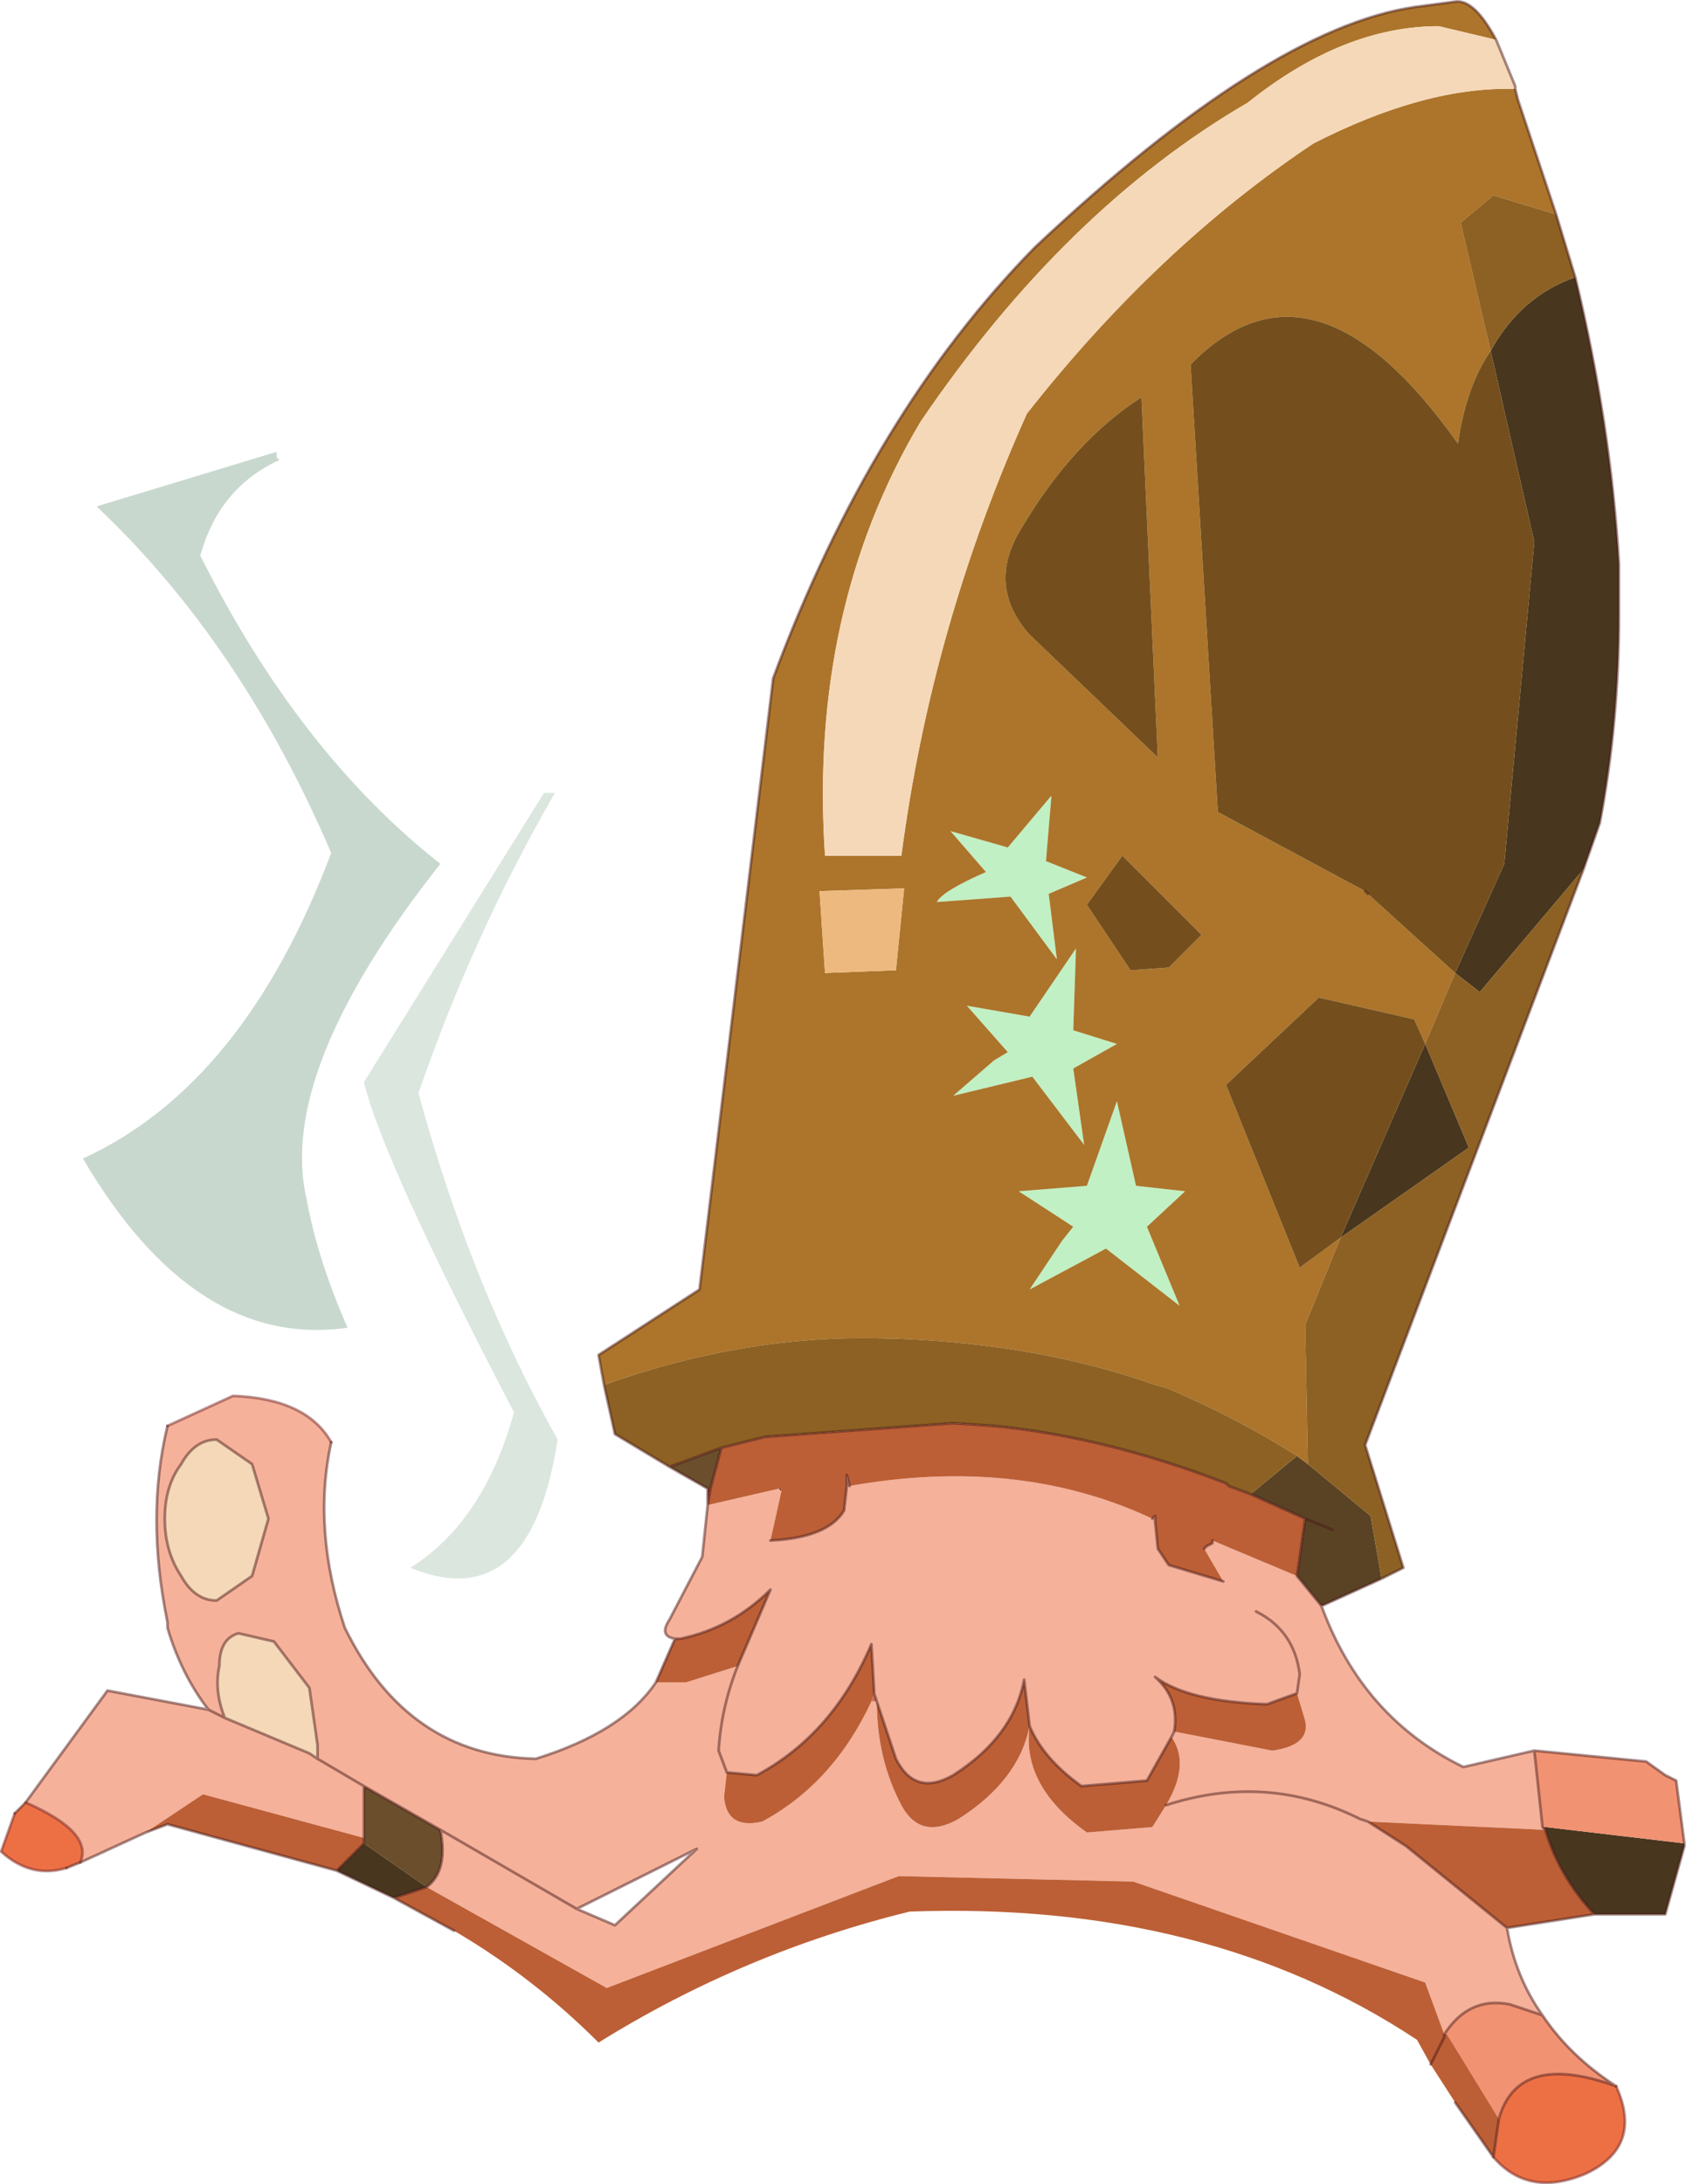 <?xml version="1.0" encoding="UTF-8"?>
<svg version="1.1" viewBox="0 0 30.9 40.022" xmlns="http://www.w3.org/2000/svg" xmlns:cc="http://creativecommons.org/ns#" xmlns:dc="http://purl.org/dc/elements/1.1/" xmlns:rdf="http://www.w3.org/1999/02/22-rdf-syntax-ns#" xmlns:xlink="http://www.w3.org/1999/xlink">
<g transform="translate(-259.58 -180.02)">
<use transform="translate(259.6,180.05)" width="30.85" height="39.95" xlink:href="#a"/>
</g>
<defs>
<g id="a">
<path d="m27.75 1.55v0.05-0.05" fill="#edc2c0" fill-rule="evenodd"/>
<path d="m25.3 28.9-1.1 0.5-0.45-0.55 0.15-1.05-1-0.45 0.85-0.7 0.2 0.15 1.15 0.95 0.2 1.15m-0.9-0.9-0.5-0.2 0.5 0.2" fill="#5a4325" fill-rule="evenodd"/>
<path d="m28.85 5.05q0.65 2.7 0.8 5.25v0.95q0 1.95-0.35 3.8l-0.3 0.85-1.9 2.25-0.45-0.35 0.9-2 0.55-5.9-0.8-3.5q0.55-1 1.55-1.35m2 28.7v0.05l-0.35 1.25h-1.3q-0.65-0.7-0.9-1.55v-0.05l2.55 0.3m-23.65 1-1.05-0.5 0.5-0.5 1.15 0.8-0.6 0.2m18.9-15.65 0.8 1.9-2.35 1.65 1.55-3.55" fill="#48361e" fill-rule="evenodd"/>
<path d="m12.95 27.25-0.7-0.4 0.95-0.35-0.2 0.75h-0.05m-4.9 6.25q0.15 0.75-0.25 1.05l-1.15-0.8v-1.05l1.4 0.8" fill="#6b4e2c" fill-rule="evenodd"/>
<path d="m3.65 10.15q1.8 3.6 4.4 5.65-3 3.8-2.45 6.15 0.2 1.1 0.75 2.35-2.8 0.4-4.85-3.1 2.95-1.35 4.55-5.6-1.65-3.85-4.3-6.35l3.3-1v0.1l0.05 0.05q-1.1 0.5-1.45 1.75" fill="#c8d8ce" fill-rule="evenodd"/>
<path d="m9.95 14.5h0.2q-1.5 2.6-2.5 5.5 0.95 3.5 2.55 6.35-0.5 3.25-2.7 2.35 1.35-0.85 1.9-2.85-2.4-4.6-2.75-6.05l3.3-5.3" fill="#c9d9cf" fill-opacity=".663" fill-rule="evenodd"/>
<path d="m20.8 21.7 0.9 0.1-0.7 0.65 0.6 1.45-1.35-1.05-1.4 0.75 0.6-0.9 0.2-0.25-1-0.65 1.25-0.1 0.55-1.55 0.35 1.55m-2.6-2.3 0.25-0.15-0.75-0.85 1.15 0.2 0.85-1.25-0.05 1.5 0.8 0.25-0.8 0.45 0.2 1.4-0.95-1.25-1.45 0.35 0.75-0.65m1.7-3.35-0.7 0.3 0.15 1.2-0.85-1.15-1.35 0.1q0.1-0.2 0.9-0.55l-0.65-0.75 1.05 0.3 0.8-0.95-0.1 1.2 0.75 0.3" fill="#c1f0c4" fill-rule="evenodd"/>
<path d="m15.5 27.2v-0.2l0.05 0.2h-0.05m5.6 0.6 0.05-0.05v0.1l-0.05-0.05m7.15 5.7v-0.05l0.05 0.05h-0.05m-1.8 3.75v0.05-0.05" fill="#e3a89f" fill-rule="evenodd"/>
<path d="m12.95 27.55v-0.3h0.05l-0.05 0.3" fill="#96382c" fill-rule="evenodd"/>
<path d="m14.25 27.25h0.05v0.05l-0.05-0.05m14.05 6.2v0.05l-0.05-0.05h0.05m-1.8 3.8-0.05 0.05v-0.05h0.05" fill="#702421" fill-rule="evenodd"/>
<path d="m16 31 0.05 0.15h-0.1l0.05-0.15" fill="#cf6c5a" fill-rule="evenodd"/>
<path d="m21.15 27.8v0.05-0.05" fill="#b7ffff" fill-rule="evenodd"/>
<path d="m27.75 1.6 0.05 0.2 0.7 2.1-1.15-0.35-0.6 0.5 0.55 2.35q-0.45 0.65-0.6 1.7-2.65-3.75-4.9-1.45l0.5 8.2 2.7 1.45 0.05 0.05 1.6 1.45-0.55 1.3-0.2-0.45-1.75-0.4-1.7 1.6 1.35 3.35 0.75-0.55-0.65 1.6 0.05 2.55-0.2-0.15q-1.1-0.7-2.4-1.25l-0.2-0.05q-2.1-0.75-4.75-0.85h-0.1q-2.6-0.1-5.25 0.85l-0.1-0.55 1.85-1.2 1.35-11.2q1.8-4.85 4.8-7.9 4.25-4 6.95-4.4l0.75-0.1q0.35-0.05 0.75 0.7l-1.05-0.25q-1.75 0-3.5 1.4-3.35 1.95-6 5.85-2.05 3.45-1.75 7.95h1.4q0.55-4.2 2.3-8.1 2.4-3.05 5.25-4.95 2.05-1.05 3.7-1m-6.35 16.1 0.6-0.6-1.45-1.45-0.65 0.9 0.8 1.2 0.7-0.05m-0.6 4-0.35-1.55-0.55 1.55-1.25 0.1 1 0.65-0.2 0.25-0.6 0.9 1.4-0.75 1.35 1.05-0.6-1.45 0.7-0.65-0.9-0.1m0.4-7.85-0.3-6.6q-1.25 0.8-2.2 2.4-0.65 1.05 0.15 1.95l2.35 2.25m-4.8 3.9 0.15-1.5-1.55 0.05 0.1 1.5 1.3-0.05m3.5-1.7-0.75-0.3 0.1-1.2-0.8 0.95-1.05-0.3 0.65 0.75q-0.8 0.35-0.9 0.55l1.35-0.1 0.85 1.15-0.15-1.2 0.7-0.3m-1.7 3.35-0.75 0.65 1.45-0.35 0.95 1.25-0.2-1.4 0.8-0.45-0.8-0.25 0.05-1.5-0.85 1.25-1.15-0.2 0.75 0.85-0.25 0.15" fill="#ac752b" fill-rule="evenodd"/>
<path d="m16.4 17.75-1.3 0.05-0.1-1.5 1.55-0.05-0.15 1.5" fill="#edb97e" fill-rule="evenodd"/>
<path d="m27.4 0.7 0.35 0.85v0.05q-1.65-0.05-3.7 1-2.85 1.9-5.25 4.95-1.75 3.9-2.3 8.1h-1.4q-0.3-4.5 1.75-7.95 2.65-3.9 6-5.85 1.75-1.4 3.5-1.4l1.05 0.25m-23.45 25.65 0.65 0.45 0.3 1-0.3 1.05-0.65 0.45q-0.4 0-0.65-0.45-0.3-0.45-0.3-1.05t0.3-1q0.25-0.45 0.65-0.45m0.15 5.1q-0.2-0.5-0.1-0.95 0-0.5 0.35-0.6l0.65 0.15 0.65 0.85 0.15 1.05v0.25l-0.15-0.1-1.55-0.65" fill="#f5d8b8" fill-rule="evenodd"/>
<path d="m28.5 3.9 0.35 1.15q-1 0.35-1.55 1.35l-0.55-2.35 0.6-0.5 1.15 0.35m0.5 12-4 10.55 0.7 2.25-0.4 0.2-0.2-1.15-1.15-0.95-0.05-2.55 0.65-1.6 2.35-1.65-0.8-1.9 0.55-1.3 0.45 0.35 1.9-2.25m-16.75 10.95-1-0.6-0.2-0.9q2.65-0.95 5.25-0.85h0.1q2.65 0.1 4.75 0.85l0.2 0.05q1.3 0.55 2.4 1.25l-0.85 0.7-0.4-0.15-0.05-0.05q-2.2-0.85-4.25-1.05l-0.75-0.05-3.45 0.25-0.8 0.2-0.95 0.35" fill="#8d6123" fill-rule="evenodd"/>
<path d="m27.3 6.4 0.8 3.5-0.55 5.9-0.9 2-1.6-1.45-0.05-0.05-2.7-1.45-0.5-8.2q2.25-2.3 4.9 1.45 0.15-1.05 0.6-1.7m-5.9 11.3-0.7 0.05-0.8-1.2 0.65-0.9 1.45 1.45-0.6 0.6m3.15 4.95-0.75 0.55-1.35-3.35 1.7-1.6 1.75 0.4 0.2 0.45-1.55 3.55m-3.35-8.8-2.35-2.25q-0.8-0.9-0.15-1.95 0.95-1.6 2.2-2.4l0.3 6.6" fill="#744f1d" fill-rule="evenodd"/>
<path d="m24.2 29.4q0.75 2.05 2.6 2.95l1.3-0.3 0.15 1.4v0.05l-3.2-0.15-0.15-0.05q-1.7-0.85-3.55-0.25 0.45-0.75 0.1-1.25l-0.45 0.8-1.2 0.1q-0.7-0.5-0.95-1.1l-0.1-0.85q-0.2 1.05-1.3 1.75-0.7 0.4-1.05-0.3l-0.4-1.2v-0.05l-0.05-0.85q-0.7 1.65-2.1 2.4l-0.55-0.05-0.15-0.4q0.05-0.8 0.35-1.55-0.3 0.75-0.35 1.55l0.15 0.4-0.05 0.45q0.05 0.6 0.7 0.45 1.3-0.7 2-2.2h0.1q0 1.05 0.45 1.9 0.35 0.65 1.05 0.25 1.1-0.7 1.3-1.7-0.15 1.1 1.05 1.95l1.2-0.1 0.25-0.4q1.85-0.6 3.55 0.25l0.15 0.05 0.7 0.45 1.85 1.5q0.15 0.9 0.65 1.6l-0.6-0.2q-0.75-0.15-1.2 0.55l-0.35-0.95-5.35-1.85-4.3-0.1-5.35 2.05-3.3-1.85q0.4-0.3 0.25-1.05l2.5 1.45-2.5-1.45-1.4-0.8-0.85-0.5 0.85 0.5v0.95l-2.95-0.8-1.05 0.7-1.2 0.55q0.25-0.55-1-1.1l1.5-2.05 1.85 0.35q-0.5-0.65-0.75-1.5v-0.1q-0.4-1.95 0-3.6l1.2-0.55q1.35 0.05 1.8 0.85-0.35 1.6 0.25 3.4 1.15 2.35 3.5 2.4 1.6-0.5 2.2-1.4h0.55l0.95-0.3 0.6-1.4q-0.7 0.7-1.65 0.9h-0.1q-0.3-0.05-0.1-0.35l0.6-1.15 0.1-0.95 1.3-0.3 0.05 0.05-0.2 0.9q1.05-0.05 1.35-0.55l0.05-0.45h0.05q3.1-0.55 5.55 0.6l0.05 0.05 0.05 0.5 0.2 0.3 1 0.3-0.35-0.6 0.05-0.05 0.1-0.05v-0.05l1.55 0.65 0.45 0.55m-2.7 2.3-0.05 0.1 0.05-0.1 1.8 0.35q0.7-0.1 0.6-0.55l-0.15-0.5-0.55 0.2q-1.45-0.05-2.05-0.5 0.45 0.4 0.35 1m1.5-2.2q0.7 0.35 0.8 1.15l-0.05 0.35 0.05-0.35q-0.1-0.8-0.8-1.15m-12.45 5.45 0.7 0.3 1.5-1.4-2.2 1.1m-4.75-2.75v-0.25l-0.15-1.05-0.65-0.85-0.65-0.15q-0.35 0.1-0.35 0.6-0.1 0.45 0.1 0.95l-0.3-0.15 0.3 0.15 1.55 0.65 0.15 0.1m-1.85-5.85q-0.4 0-0.65 0.45-0.3 0.4-0.3 1t0.3 1.05q0.25 0.45 0.65 0.45l0.65-0.45 0.3-1.05-0.3-1-0.65-0.45" fill="#f5b19a" fill-rule="evenodd"/>
<path d="m28.1 32.05 2.05 0.2 0.35 0.25 0.2 0.1 0.15 1.15-2.55-0.3h-0.05l-0.15-1.4m0.15 4.85q0.5 0.75 1.35 1.3-1.8-0.65-2.15 0.6l-0.95-1.55h-0.05q0.45-0.7 1.2-0.55l0.6 0.2" fill="#f19272" fill-rule="evenodd"/>
<path d="m29.6 38.2q0.5 1.1-0.55 1.6-1.05 0.45-1.7-0.3l0.1-0.7q0.35-1.25 2.15-0.6m-28.15-4.1-0.25 0.1q-0.65 0.2-1.2-0.3l0.25-0.7 0.2-0.2q1.25 0.55 1 1.1" fill="#ed7045" fill-rule="evenodd"/>
<path d="m29.2 35.05-1.6 0.25-1.85-1.5-0.7-0.45 3.2 0.15h0.05q0.25 0.85 0.9 1.55m-1.85 4.45-0.7-1-0.45-0.7-0.25-0.45q-3.85-2.55-9.3-2.35-3.05 0.75-5.7 2.4-1.2-1.2-2.65-2.05l-1.1-0.6 0.6-0.2 3.3 1.85 5.35-2.05 4.3 0.1 5.35 1.85 0.35 0.95v0.05l-0.25 0.5 0.25-0.5 0.05-0.05 0.95 1.55-0.1 0.7m-21.2-5.25-3.1-0.85-0.4 0.15 1.05-0.7 2.95 0.8v0.1l-0.5 0.5m5.85-3.45 0.35-0.8h0.1q0.95-0.2 1.65-0.9l-0.6 1.4-0.95 0.3h-0.55m1.2-4.3 0.8-0.2 3.45-0.25 0.75 0.05q2.05 0.2 4.25 1.05l0.05 0.05 0.4 0.15 1 0.45-0.15 1.05-1.55-0.65v0.05l-0.1 0.05-0.05 0.05 0.35 0.6-1-0.3-0.2-0.3-0.05-0.5v-0.1l-0.05 0.05q-2.45-1.15-5.55-0.6l-0.05-0.2v0.2l-0.05 0.45q-0.3 0.5-1.35 0.55l0.2-0.9v-0.05h-0.05l-1.3 0.3 0.05-0.3 0.2-0.75m0.1 5.95 0.55 0.05q1.4-0.75 2.1-2.4l0.05 0.85v0.05l-0.05 0.15q-0.7 1.5-2 2.2-0.65 0.15-0.7-0.45l0.05-0.45m2.75-1.3 0.35 1.05q0.35 0.7 1.05 0.3 1.1-0.7 1.3-1.75l0.1 0.85q0.25 0.6 0.95 1.1l1.2-0.1 0.45-0.8q0.35 0.5-0.1 1.25l-0.25 0.4-1.2 0.1q-1.2-0.85-1.05-1.95-0.2 1-1.3 1.7-0.7 0.4-1.05-0.25-0.45-0.85-0.45-1.9m5.45 0.55q0.1-0.6-0.35-1 0.6 0.45 2.05 0.5l0.55-0.2 0.15 0.5q0.1 0.45-0.6 0.55l-1.8-0.35" fill="#bc5f36" fill-rule="evenodd"/>
<path d="m27.75 1.55v0.05l0.05 0.2 0.7 2.1 0.35 1.15q0.65 2.7 0.8 5.25v0.95q0 1.95-0.35 3.8l-0.3 0.85-4 10.55 0.7 2.25-0.4 0.2-1.1 0.5q0.75 2.05 2.6 2.95l1.3-0.3 2.05 0.2 0.35 0.25 0.2 0.1 0.15 1.15v0.05l-0.35 1.25h-1.3l-1.6 0.25q0.15 0.9 0.65 1.6 0.5 0.75 1.35 1.3m-2.25 1.3-0.7-1m-18.35-3.15-1.1-0.6-1.05-0.5-3.1-0.85-0.4 0.15-1.2 0.55-0.25 0.1m-0.95-1 0.2-0.2 1.5-2.05 1.85 0.35q-0.5-0.65-0.75-1.5v-0.1q-0.4-1.95 0-3.6m3 0.3q-0.35 1.6 0.25 3.4 1.15 2.35 3.5 2.4 1.6-0.5 2.2-1.4l0.35-0.8q-0.3-0.05-0.1-0.35l0.6-1.15 0.1-0.95v-0.3l-0.7-0.4-1-0.6-0.2-0.9-0.1-0.55 1.85-1.2 1.35-11.2q1.8-4.85 4.8-7.9 4.25-4 6.95-4.4l0.75-0.1q0.35-0.05 0.75 0.7l0.35 0.85m-2.75 14.75 0.05 0.05m-2.15 11-0.4-0.15-0.05-0.05q-2.2-0.85-4.25-1.05l-0.75-0.05-3.45 0.25-0.8 0.2-0.2 0.75-0.05 0.3m1.15 0.65q1.05-0.05 1.35-0.55l0.05-0.45v-0.2l0.05 0.2m5.55 0.6 0.05-0.05v0.05m0 0.05 0.05 0.5 0.2 0.3 1 0.3m-0.35-0.6 0.05-0.05 0.1-0.05v-0.05m1.55 0.65 0.15-1.05-1-0.45m-9.6 5.1 0.55 0.05q1.4-0.75 2.1-2.4l0.05 0.85v0.05l0.4 1.2q0.35 0.7 1.05 0.3 1.1-0.7 1.3-1.75l0.1 0.85q0.25 0.6 0.95 1.1l1.2-0.1 0.45-0.8 0.05-0.1q0.1-0.6-0.35-1 0.6 0.45 2.05 0.5l0.55-0.2 0.05-0.35q-0.1-0.8-0.8-1.15m-10.65 0.5h0.1q0.95-0.2 1.65-0.9l-0.6 1.4q-0.3 0.75-0.35 1.55l0.15 0.4m-1.05-5.6 0.95-0.35m-2.65 8.45 2.2-1.1-1.5 1.4-0.7-0.3-2.5-1.45q0.15 0.75-0.25 1.05l-0.6 0.2m19.25 2.5q0.45-0.7 1.2-0.55l0.6 0.2m-24.3-10.55 0.65 0.45 0.3 1-0.3 1.05-0.65 0.45q-0.4 0-0.65-0.45-0.3-0.45-0.3-1.05t0.3-1q0.25-0.45 0.65-0.45m0.15 5.1q-0.2-0.5-0.1-0.95 0-0.5 0.35-0.6l0.65 0.15 0.65 0.85 0.15 1.05v0.25l0.85 0.5 1.4 0.8m-1.4 0.15v-0.95m-2.55-1.25-0.3-0.15m2 0.9-0.15-0.1-1.55-0.65m2.55 2.2v0.1l-0.5 0.5m18.05-4.85-0.45-0.55m0.15-1.05 0.5 0.2m-3.25-0.15v-0.05m3.9 5.55-0.15-0.05q-1.7-0.85-3.55-0.25m6.95 0.45q0.25 0.85 0.9 1.55m-0.95-1.6-0.15-1.4m0.2 1.45-0.05-0.05m-0.65 1.85-1.85-1.5-0.7-0.45m1.4 3.9v0.05m-0.25 0.5 0.25-0.5m0.9 2.2 0.1-0.7q0.35-1.25 2.15-0.6" fill="none" stroke="#481715" stroke-linecap="round" stroke-linejoin="round" stroke-opacity=".482" stroke-width=".05"/>
<path d="m29.6 38.2q0.5 1.1-0.55 1.6-1.05 0.45-1.7-0.3m-26.15-5.3q-0.65 0.2-1.2-0.3l0.25-0.7m2.8-7.1 1.2-0.55q1.35 0.05 1.8 0.85m-5.6 6.6q1.25 0.55 1 1.1" fill="none" stroke="#702421" stroke-linecap="round" stroke-linejoin="round" stroke-opacity=".49" stroke-width=".05"/>
</g>
</defs>
</svg>
